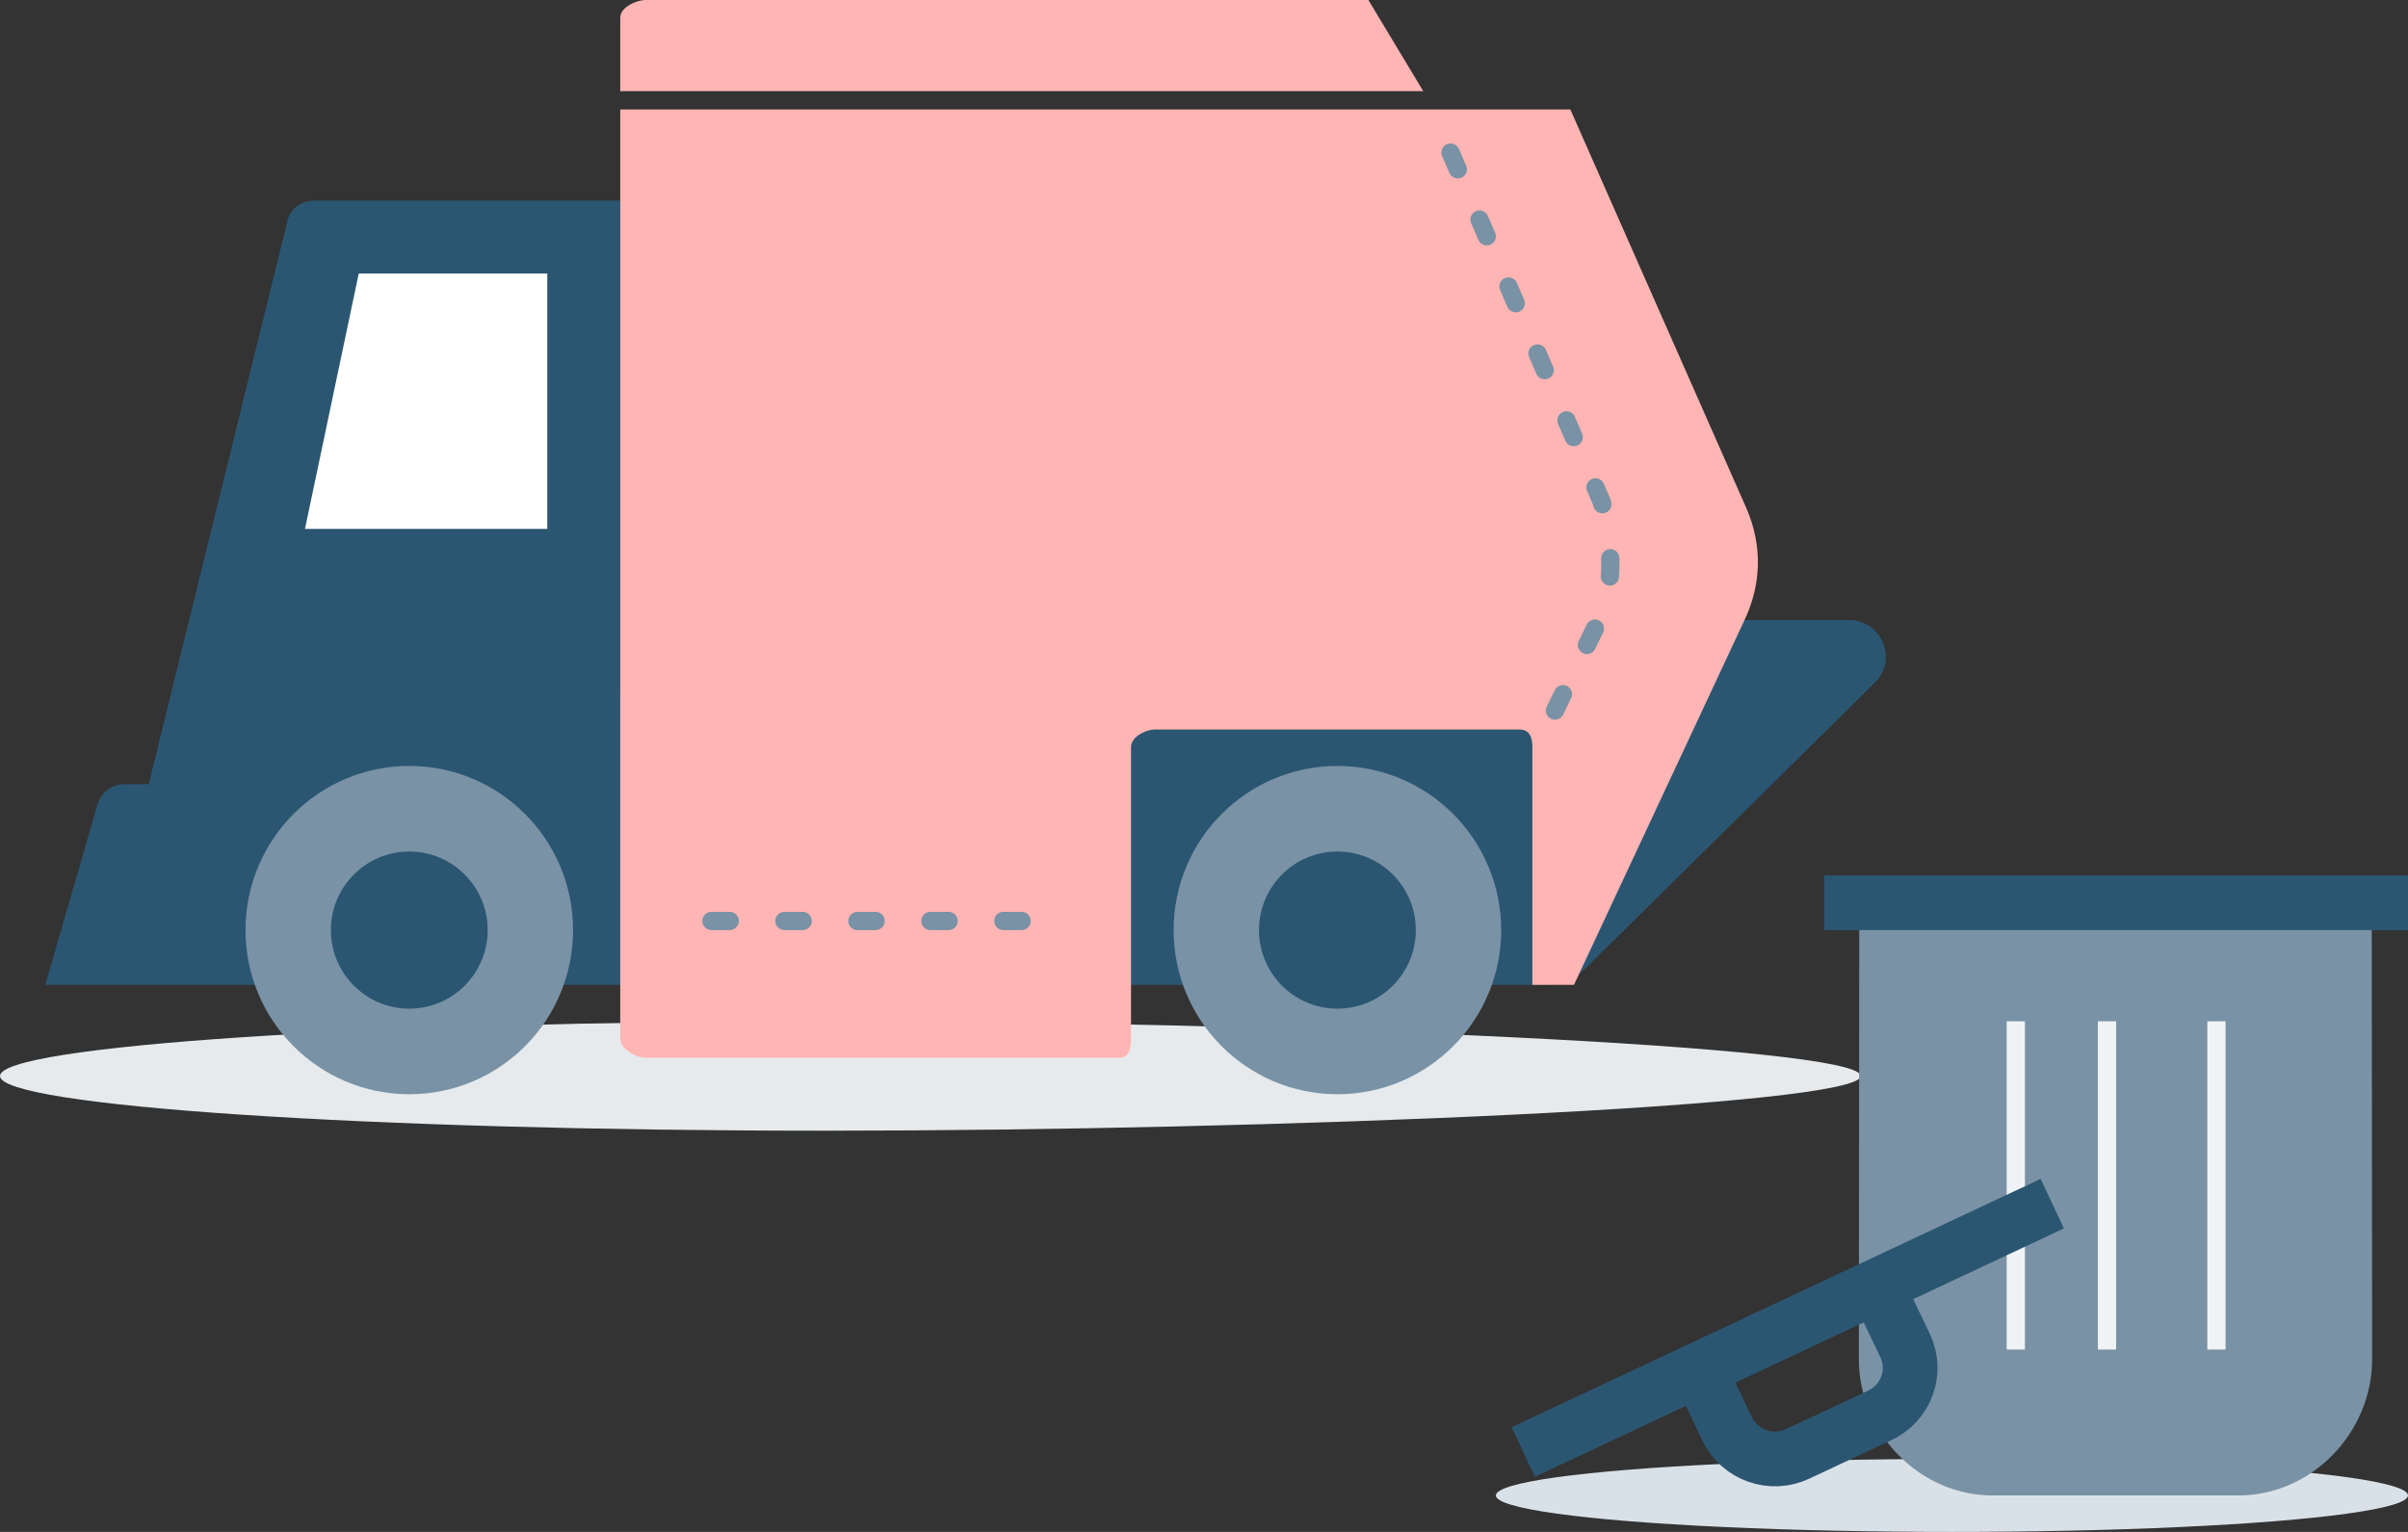 <svg class="symbol-general-delete-clipart" version="1.1" xmlns="http://www.w3.org/2000/svg" xmlns:xlink="http://www.w3.org/1999/xlink" width="132px" height="84px" viewBox="0 0 132 84">
  <rect x="0" y="0" width="132" height="84" fill="#333333" stroke="none"/>
  <path style="fill:#E6EAED;" d="M102,59c0,1.657-31.916,3-56.851,3S0,60.657,0,59s20.214-3,45.149-3S102,57.343,102,59z"/>
  <path style="fill:#2B5672;" d="M86,34h15.362c1.785,0,2.692,2.17,1.42,3.426L86,54V34z"/>
  <path style="fill:#2B5672;" d="M40.17,38H34V11H17.246c-0.703,0-1.315,0.401-1.483,1.085L8.152,43H6.803
                                 c-0.698,0-1.308,0.505-1.48,1.183L2.484,54h8.511L11,53.979V54h74V38H40.17z"/>
  <ellipse style="fill:#7992A5;" cx="73.313" cy="51" rx="8.978" ry="9"/>
  <ellipse style="fill:#2B5672;" cx="73.313" cy="51" rx="4.298" ry="4.308"/>
  <ellipse style="fill:#7992A5;" cx="22.436" cy="51" rx="8.978" ry="9"/>
  <ellipse style="fill:#2B5672;" cx="22.436" cy="51" rx="4.298" ry="4.308"/>
  <defs>
    <path id="SVGID_182_" d="M34,6v50.963C34,57.515,34.854,58,35.405,58h25.937C61.893,58,62,57.515,62,56.963v-16
                             C62,40.411,62.786,40,63.337,40h19.952C83.838,40,84,40.413,84,40.963V54h2.282l9.307-19.913
                             c0.984-2.022,1.032-4.191,0.13-6.25L86.081,6H34z"/>  </defs>
  <use xlink:href="#SVGID_182_"  style="overflow:visible;fill:#FFB5B3;"/>
  <clipPath id="SVGID_2_">
    <use xlink:href="#SVGID_182_"  style="overflow:visible;"/>
  </clipPath>
  <path style="clip-path:url(#SVGID_2_);fill:none;stroke:#7992A5;stroke-linecap:round;stroke-miterlimit:10;stroke-dasharray:1,3;" d="
                                                                                                                                     M85.239,38.963l2.436-5.004c0.764-1.595,0.795-3.915,0.13-6.434L79.339,7.963"/>
  <polygon style="fill:#FFFFFF;" points="30,15 19.665,15 16.718,29 30,29 			"/>
  <path style="fill:#FFB5B3;" d="M75.011,0H35.405C34.856,0,34,0.413,34,0.963V5h44.02L75.011,0z"/>
  <line style="fill:none;stroke:#7992A5;stroke-linecap:round;stroke-miterlimit:10;stroke-dasharray:1,3;" x1="39" y1="50.5" x2="58" y2="50.5"/>
  <ellipse style="fill:#D9E1E8;" cx="107" cy="82" rx="25" ry="2"/>
  <path style="fill:#7992A5;" d="M109.23,82h13.472c4.053,0,7.337-3.483,7.333-7.473L130.013,50h-28.094l-0.022,24.527
                                 C101.893,78.517,105.177,82,109.23,82z"/>
  <line style="fill:none;stroke:#2B5672;stroke-width:3;stroke-miterlimit:10;" x1="132" y1="49.5" x2="100" y2="49.5"/>
  <line style="fill:none;stroke:#F0F3F5;stroke-miterlimit:10;" x1="121.5" y1="56" x2="121.5" y2="74"/>
  <line style="fill:none;stroke:#F0F3F5;stroke-miterlimit:10;" x1="115.5" y1="56" x2="115.5" y2="74"/>
  <line style="fill:none;stroke:#F0F3F5;stroke-miterlimit:10;" x1="110.5" y1="56" x2="110.5" y2="74"/>
  <path style="fill:none;stroke:#2B5672;stroke-width:3;stroke-miterlimit:10;" d="M93.125,75.098l1.555,3.256
                                                                                 c0.686,1.436,2.415,2.048,3.863,1.368l4.507-2.116c1.448-0.68,2.066-2.395,1.38-3.83l-1.555-3.256"/>
  <line style="fill:none;stroke:#2B5672;stroke-width:3;stroke-miterlimit:10;" x1="83.5" y1="79.618" x2="112.5" y2="66"/>
</svg>
